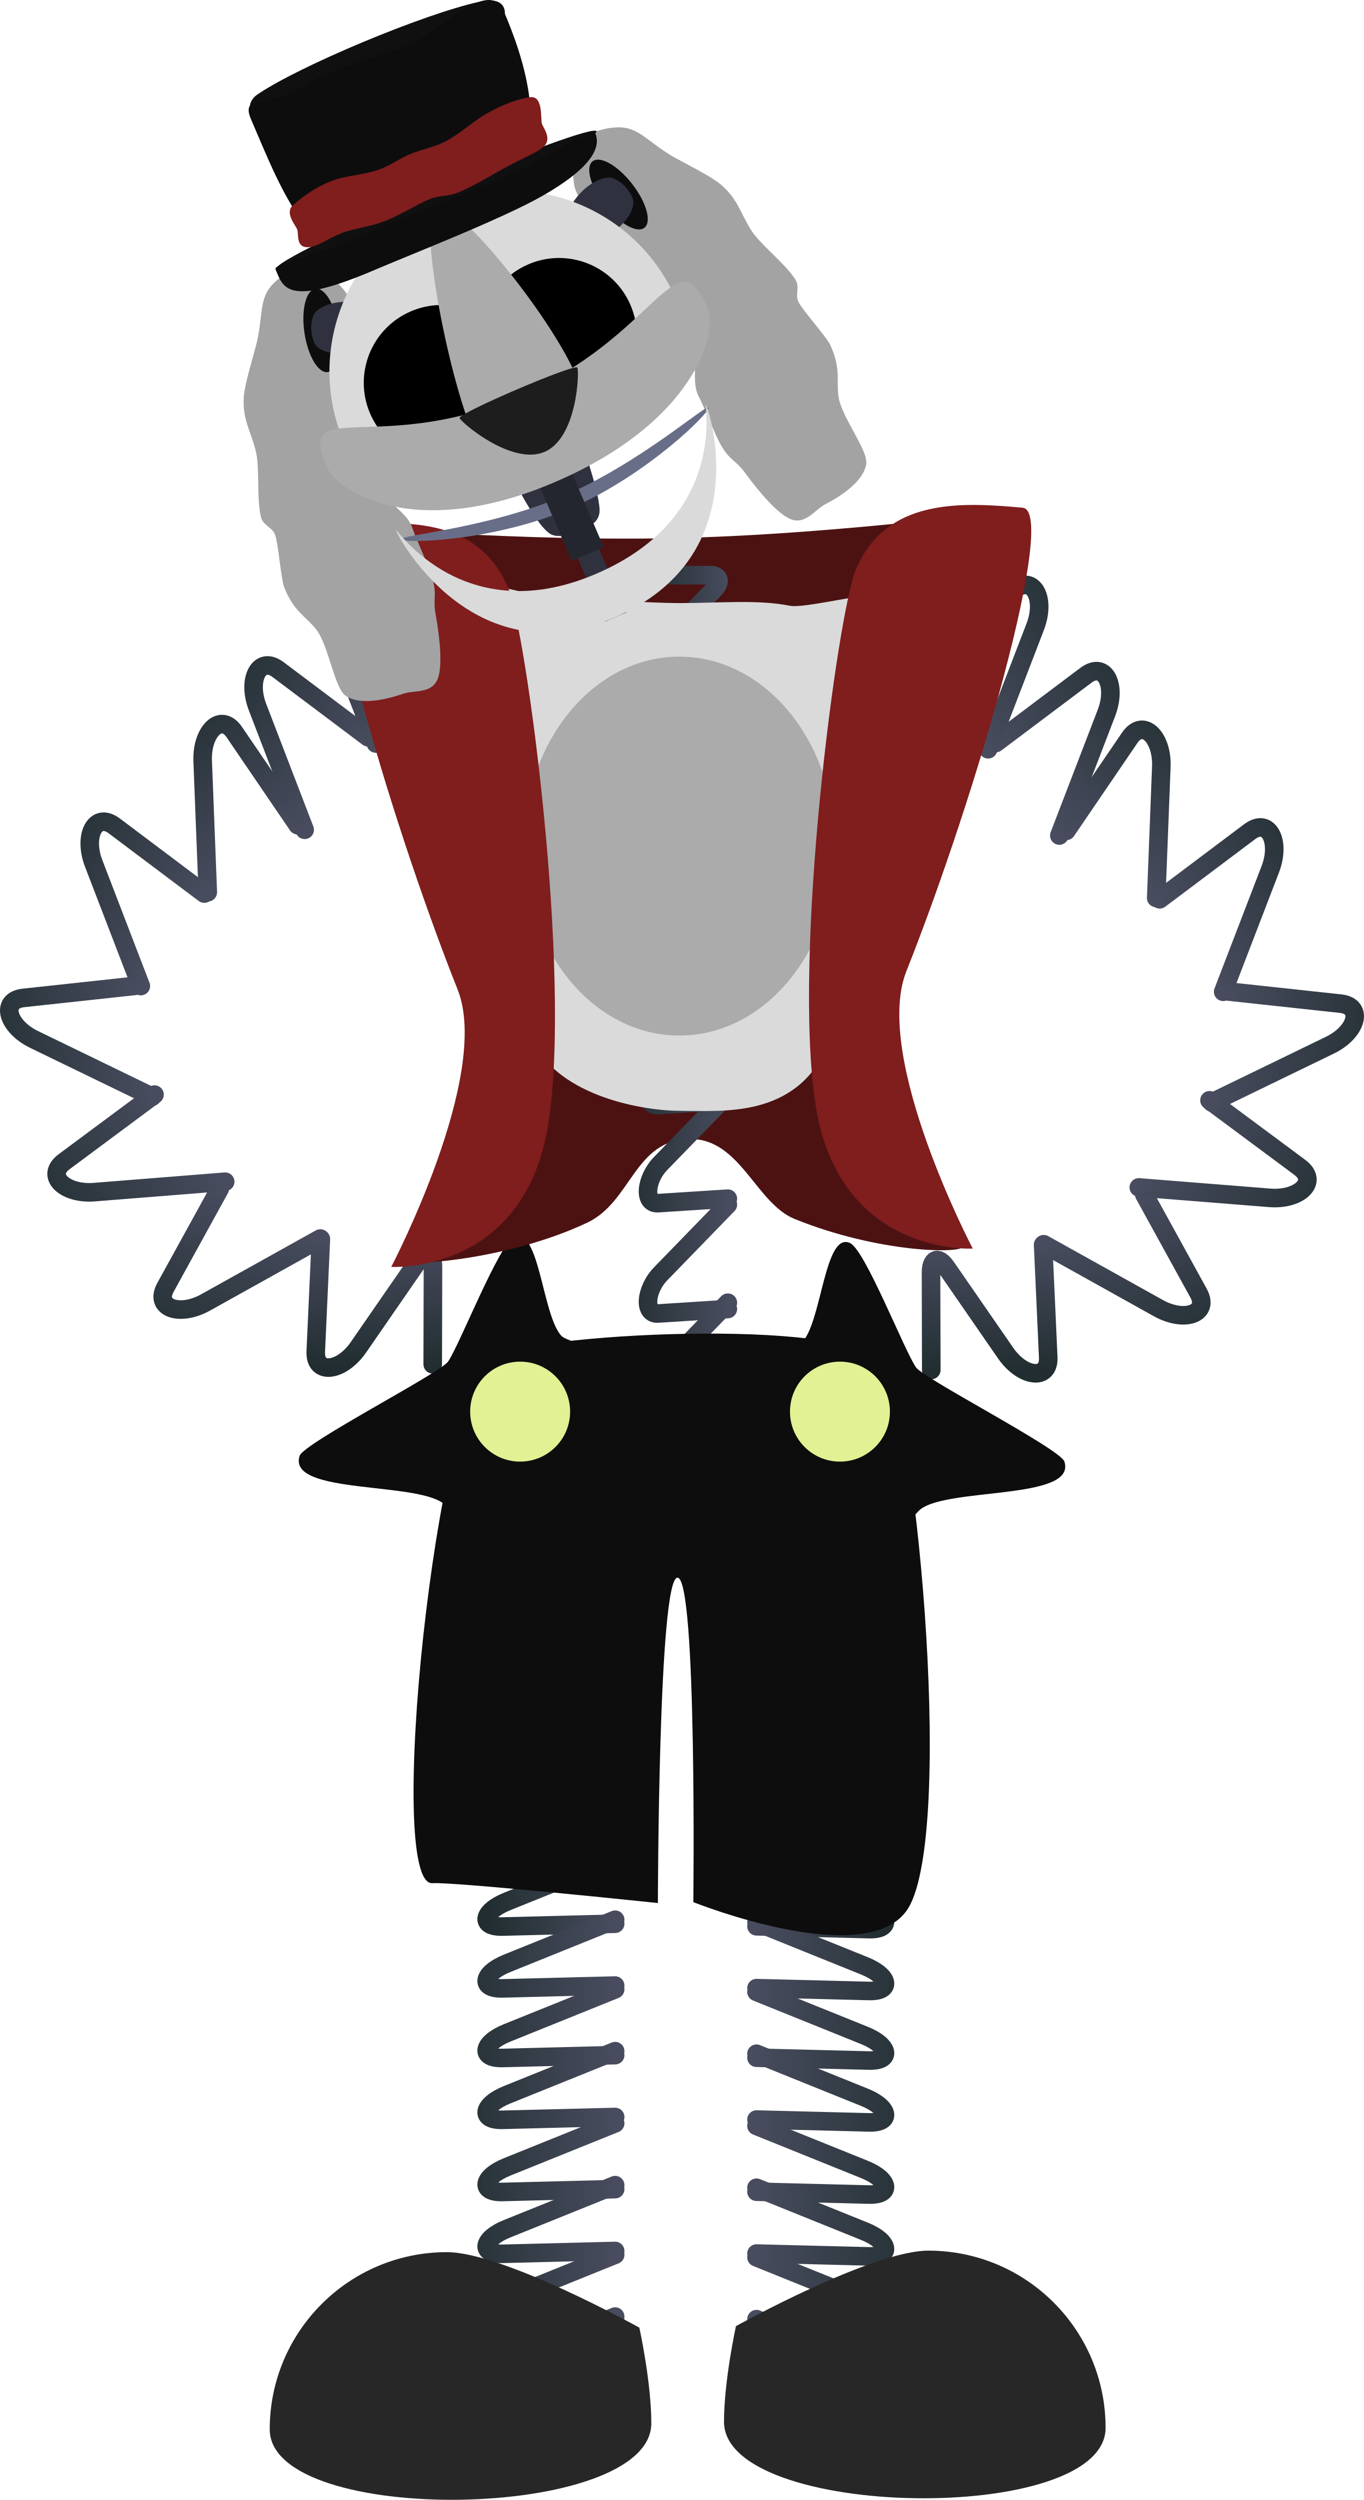 <svg version="1.1" xmlns="http://www.w3.org/2000/svg" xmlns:xlink="http://www.w3.org/1999/xlink" width="238.752" height="437.456" viewBox="0,0,238.752,437.456"><defs><linearGradient x1="468.056" y1="183.99" x2="467.999" y2="206.484" gradientUnits="userSpaceOnUse" id="color-1"><stop offset="0" stop-color="#484c5e"/><stop offset="1" stop-color="#212d30"/></linearGradient><linearGradient x1="449.177" y1="179.226" x2="435.645" y2="206.522" gradientUnits="userSpaceOnUse" id="color-2"><stop offset="0" stop-color="#484c5e"/><stop offset="1" stop-color="#212d30"/></linearGradient><linearGradient x1="435.315" y1="165.802" x2="411.658" y2="185" gradientUnits="userSpaceOnUse" id="color-3"><stop offset="0" stop-color="#484c5e"/><stop offset="1" stop-color="#212d30"/></linearGradient><linearGradient x1="427.565" y1="148.714" x2="397.444" y2="153.285" gradientUnits="userSpaceOnUse" id="color-4"><stop offset="0" stop-color="#484c5e"/><stop offset="1" stop-color="#212d30"/></linearGradient><linearGradient x1="433.072" y1="131.064" x2="407.952" y2="113.825" gradientUnits="userSpaceOnUse" id="color-5"><stop offset="0" stop-color="#484c5e"/><stop offset="1" stop-color="#212d30"/></linearGradient><linearGradient x1="447.261" y1="117.016" x2="429.04" y2="92.599" gradientUnits="userSpaceOnUse" id="color-6"><stop offset="0" stop-color="#484c5e"/><stop offset="1" stop-color="#212d30"/></linearGradient><linearGradient x1="461.753" y1="103.715" x2="436.634" y2="86.476" gradientUnits="userSpaceOnUse" id="color-7"><stop offset="0" stop-color="#484c5e"/><stop offset="1" stop-color="#212d30"/></linearGradient><linearGradient x1="474.216" y1="88.623" x2="449.097" y2="71.384" gradientUnits="userSpaceOnUse" id="color-8"><stop offset="0" stop-color="#484c5e"/><stop offset="1" stop-color="#212d30"/></linearGradient><linearGradient x1="575.694" y1="184.99" x2="575.75" y2="207.484" gradientUnits="userSpaceOnUse" id="color-9"><stop offset="0" stop-color="#484c5e"/><stop offset="1" stop-color="#212d30"/></linearGradient><linearGradient x1="594.572" y1="180.226" x2="608.104" y2="207.522" gradientUnits="userSpaceOnUse" id="color-10"><stop offset="0" stop-color="#484c5e"/><stop offset="1" stop-color="#212d30"/></linearGradient><linearGradient x1="608.434" y1="166.802" x2="632.091" y2="186" gradientUnits="userSpaceOnUse" id="color-11"><stop offset="0" stop-color="#484c5e"/><stop offset="1" stop-color="#212d30"/></linearGradient><linearGradient x1="616.184" y1="149.714" x2="646.305" y2="154.285" gradientUnits="userSpaceOnUse" id="color-12"><stop offset="0" stop-color="#484c5e"/><stop offset="1" stop-color="#212d30"/></linearGradient><linearGradient x1="610.677" y1="132.064" x2="635.797" y2="114.825" gradientUnits="userSpaceOnUse" id="color-13"><stop offset="0" stop-color="#484c5e"/><stop offset="1" stop-color="#212d30"/></linearGradient><linearGradient x1="596.489" y1="118.016" x2="614.71" y2="93.599" gradientUnits="userSpaceOnUse" id="color-14"><stop offset="0" stop-color="#484c5e"/><stop offset="1" stop-color="#212d30"/></linearGradient><linearGradient x1="581.996" y1="104.715" x2="607.116" y2="87.476" gradientUnits="userSpaceOnUse" id="color-15"><stop offset="0" stop-color="#484c5e"/><stop offset="1" stop-color="#212d30"/></linearGradient><linearGradient x1="569.533" y1="89.623" x2="594.653" y2="72.384" gradientUnits="userSpaceOnUse" id="color-16"><stop offset="0" stop-color="#484c5e"/><stop offset="1" stop-color="#212d30"/></linearGradient><linearGradient x1="510.175" y1="298.272" x2="487.681" y2="298.272" gradientUnits="userSpaceOnUse" id="color-17"><stop offset="0" stop-color="#484c5e"/><stop offset="1" stop-color="#212d30"/></linearGradient><linearGradient x1="510.175" y1="309.229" x2="479.709" y2="309.229" gradientUnits="userSpaceOnUse" id="color-18"><stop offset="0" stop-color="#484c5e"/><stop offset="1" stop-color="#212d30"/></linearGradient><linearGradient x1="510.175" y1="321.405" x2="479.709" y2="321.405" gradientUnits="userSpaceOnUse" id="color-19"><stop offset="0" stop-color="#484c5e"/><stop offset="1" stop-color="#212d30"/></linearGradient><linearGradient x1="510.175" y1="332.227" x2="479.709" y2="332.227" gradientUnits="userSpaceOnUse" id="color-20"><stop offset="0" stop-color="#484c5e"/><stop offset="1" stop-color="#212d30"/></linearGradient><linearGradient x1="510.175" y1="344.854" x2="479.709" y2="344.854" gradientUnits="userSpaceOnUse" id="color-21"><stop offset="0" stop-color="#484c5e"/><stop offset="1" stop-color="#212d30"/></linearGradient><linearGradient x1="510.175" y1="355.676" x2="479.709" y2="355.676" gradientUnits="userSpaceOnUse" id="color-22"><stop offset="0" stop-color="#484c5e"/><stop offset="1" stop-color="#212d30"/></linearGradient><linearGradient x1="510.175" y1="367.852" x2="479.709" y2="367.852" gradientUnits="userSpaceOnUse" id="color-23"><stop offset="0" stop-color="#484c5e"/><stop offset="1" stop-color="#212d30"/></linearGradient><linearGradient x1="510.175" y1="378.674" x2="479.709" y2="378.674" gradientUnits="userSpaceOnUse" id="color-24"><stop offset="0" stop-color="#484c5e"/><stop offset="1" stop-color="#212d30"/></linearGradient><linearGradient x1="534.914" y1="298.723" x2="557.407" y2="298.723" gradientUnits="userSpaceOnUse" id="color-25"><stop offset="0" stop-color="#484c5e"/><stop offset="1" stop-color="#212d30"/></linearGradient><linearGradient x1="534.914" y1="309.68" x2="565.38" y2="309.68" gradientUnits="userSpaceOnUse" id="color-26"><stop offset="0" stop-color="#484c5e"/><stop offset="1" stop-color="#212d30"/></linearGradient><linearGradient x1="534.914" y1="321.856" x2="565.38" y2="321.856" gradientUnits="userSpaceOnUse" id="color-27"><stop offset="0" stop-color="#484c5e"/><stop offset="1" stop-color="#212d30"/></linearGradient><linearGradient x1="534.914" y1="332.678" x2="565.38" y2="332.678" gradientUnits="userSpaceOnUse" id="color-28"><stop offset="0" stop-color="#484c5e"/><stop offset="1" stop-color="#212d30"/></linearGradient><linearGradient x1="534.914" y1="345.305" x2="565.38" y2="345.305" gradientUnits="userSpaceOnUse" id="color-29"><stop offset="0" stop-color="#484c5e"/><stop offset="1" stop-color="#212d30"/></linearGradient><linearGradient x1="534.914" y1="356.127" x2="565.38" y2="356.127" gradientUnits="userSpaceOnUse" id="color-30"><stop offset="0" stop-color="#484c5e"/><stop offset="1" stop-color="#212d30"/></linearGradient><linearGradient x1="534.914" y1="368.303" x2="565.38" y2="368.303" gradientUnits="userSpaceOnUse" id="color-31"><stop offset="0" stop-color="#484c5e"/><stop offset="1" stop-color="#212d30"/></linearGradient><linearGradient x1="534.914" y1="379.125" x2="565.38" y2="379.125" gradientUnits="userSpaceOnUse" id="color-32"><stop offset="0" stop-color="#484c5e"/><stop offset="1" stop-color="#212d30"/></linearGradient><linearGradient x1="470.975" y1="185.27" x2="571.003" y2="185.27" gradientUnits="userSpaceOnUse" id="color-33"><stop offset="0" stop-color="#484c5e"/><stop offset="1" stop-color="#212d30"/></linearGradient><linearGradient x1="461.373" y1="56.779" x2="580.605" y2="56.779" gradientUnits="userSpaceOnUse" id="color-34"><stop offset="0" stop-color="#484c5e"/><stop offset="1" stop-color="#212d30"/></linearGradient><linearGradient x1="529.899" y1="77.326" x2="515.928" y2="77.326" gradientUnits="userSpaceOnUse" id="color-35"><stop offset="0" stop-color="#484c5e"/><stop offset="1" stop-color="#212d30"/></linearGradient><linearGradient x1="529.899" y1="94.705" x2="510.976" y2="94.705" gradientUnits="userSpaceOnUse" id="color-36"><stop offset="0" stop-color="#484c5e"/><stop offset="1" stop-color="#212d30"/></linearGradient><linearGradient x1="529.899" y1="114.017" x2="510.976" y2="114.017" gradientUnits="userSpaceOnUse" id="color-37"><stop offset="0" stop-color="#484c5e"/><stop offset="1" stop-color="#212d30"/></linearGradient><linearGradient x1="529.899" y1="131.183" x2="510.976" y2="131.183" gradientUnits="userSpaceOnUse" id="color-38"><stop offset="0" stop-color="#484c5e"/><stop offset="1" stop-color="#212d30"/></linearGradient><linearGradient x1="529.899" y1="151.209" x2="510.976" y2="151.209" gradientUnits="userSpaceOnUse" id="color-39"><stop offset="0" stop-color="#484c5e"/><stop offset="1" stop-color="#212d30"/></linearGradient><linearGradient x1="529.899" y1="168.375" x2="510.976" y2="168.375" gradientUnits="userSpaceOnUse" id="color-40"><stop offset="0" stop-color="#484c5e"/><stop offset="1" stop-color="#212d30"/></linearGradient><linearGradient x1="529.899" y1="187.687" x2="510.976" y2="187.687" gradientUnits="userSpaceOnUse" id="color-41"><stop offset="0" stop-color="#484c5e"/><stop offset="1" stop-color="#212d30"/></linearGradient><linearGradient x1="529.899" y1="204.853" x2="510.976" y2="204.853" gradientUnits="userSpaceOnUse" id="color-42"><stop offset="0" stop-color="#484c5e"/><stop offset="1" stop-color="#212d30"/></linearGradient><linearGradient x1="494.198" y1="115.201" x2="548.633" y2="115.201" gradientUnits="userSpaceOnUse" id="color-43"><stop offset="0" stop-color="#484c5e"/><stop offset="1" stop-color="#212d30"/></linearGradient><linearGradient x1="572.766" y1="93.801" x2="539.524" y2="93.801" gradientUnits="userSpaceOnUse" id="color-44"><stop offset="0" stop-color="#484c5e"/><stop offset="1" stop-color="#212d30"/></linearGradient><linearGradient x1="470.983" y1="97.007" x2="504.225" y2="97.007" gradientUnits="userSpaceOnUse" id="color-45"><stop offset="0" stop-color="#484c5e"/><stop offset="1" stop-color="#212d30"/></linearGradient><linearGradient x1="520.185" y1="201.881" x2="520.185" y2="276.095" gradientUnits="userSpaceOnUse" id="color-46"><stop offset="0" stop-color="#484c5e"/><stop offset="1" stop-color="#212d30"/></linearGradient><linearGradient x1="493.543" y1="205.424" x2="493.543" y2="222.917" gradientUnits="userSpaceOnUse" id="color-47"><stop offset="0" stop-color="#484c5e"/><stop offset="1" stop-color="#212d30"/></linearGradient><linearGradient x1="549.522" y1="205.424" x2="549.522" y2="222.917" gradientUnits="userSpaceOnUse" id="color-48"><stop offset="0" stop-color="#484c5e"/><stop offset="1" stop-color="#212d30"/></linearGradient><linearGradient x1="533.998" y1="392.003" x2="596.02" y2="392.003" gradientUnits="userSpaceOnUse" id="color-49"><stop offset="0" stop-color="#484c5e"/><stop offset="1" stop-color="#212d30"/></linearGradient><linearGradient x1="511.733" y1="392.268" x2="449.711" y2="392.268" gradientUnits="userSpaceOnUse" id="color-50"><stop offset="0" stop-color="#484c5e"/><stop offset="1" stop-color="#212d30"/></linearGradient></defs><g transform="translate(-402.499,32.86)"><g stroke-miterlimit="10"><g><path d="M478.243,205.882c0,0 0.033,-13.156 0.043,-17.096c0.005,-2.081 -1.094,-3.17 -2.699,-0.848c-3.034,4.39 -7.85,11.359 -10.346,14.971c-2.98,4.313 -7.659,4.87 -7.471,0.739c0.254,-5.581 0.895,-19.682 0.895,-19.682" fill="none" stroke="url(#color-1)" stroke-width="3.25" stroke-linecap="round"/><path d="M458.559,183.877c0,0 -14.198,7.911 -20.062,11.178c-4.579,2.552 -9.023,0.984 -7.029,-2.638c2.694,-4.894 9.501,-17.26 9.501,-17.26" fill="none" stroke="url(#color-2)" stroke-width="3.25" stroke-linecap="round"/><path d="M441.913,173.933c0,0 -16.202,1.291 -22.894,1.824c-5.226,0.416 -8.615,-2.857 -5.295,-5.322c4.485,-3.331 15.818,-11.747 15.818,-11.747" fill="none" stroke="url(#color-3)" stroke-width="3.25" stroke-linecap="round"/><path d="M429.136,159.066c0,0 -14.624,-7.093 -20.664,-10.022c-4.717,-2.288 -5.981,-6.827 -1.87,-7.271c5.554,-0.6 19.588,-2.118 19.588,-2.118" fill="none" stroke="url(#color-4)" stroke-width="3.25" stroke-linecap="round"/><path d="M427.147,139.697c0,0 -5.834,-15.17 -8.243,-21.436c-1.882,-4.893 0.296,-9.071 3.601,-6.588c4.466,3.356 15.751,11.835 15.751,11.835" fill="none" stroke="url(#color-5)" stroke-width="3.25" stroke-linecap="round"/><path d="M438.869,123.279c0,0 -0.632,-16.241 -0.893,-22.949c-0.204,-5.238 3.205,-8.491 5.533,-5.075c3.146,4.617 11.095,16.282 11.095,16.282" fill="none" stroke="url(#color-6)" stroke-width="3.25" stroke-linecap="round"/><path d="M455.828,112.349c0,0 -5.834,-15.17 -8.243,-21.436c-1.882,-4.893 0.296,-9.071 3.601,-6.588c4.466,3.356 15.751,11.835 15.751,11.835" fill="none" stroke="url(#color-7)" stroke-width="3.25" stroke-linecap="round"/><path d="M468.291,97.257c0,0 -5.834,-15.17 -8.243,-21.436c-1.882,-4.893 0.296,-9.071 3.601,-6.588c4.466,3.356 15.751,11.835 15.751,11.835" fill="none" stroke="url(#color-8)" stroke-width="3.25" stroke-linecap="round"/><path d="M513.208,247.153c-12.434,12.286 -27.342,-10.847 -32.705,-16.558c-4.062,-4.325 -27.806,-1.733 -25.562,-8.686c0.719,-2.228 24.626,-14.504 25.985,-16.494c2.08,-3.046 8.878,-20.477 11.517,-21.736c4.462,-2.129 4.958,13.647 8.328,17.236c1.583,1.685 14.842,2.888 13.917,13.195c-0.332,3.703 -2.192,-2.369 -6.582,1.761c-3.396,3.194 17.939,18.599 5.104,31.281z" fill="#0d0d0d" stroke="#000000" stroke-width="0" stroke-linecap="butt"/></g><g><path d="M585.085,184.967c0,0 0.641,14.101 0.895,19.682c0.188,4.13 -4.491,3.573 -7.471,-0.739c-2.496,-3.612 -7.312,-10.581 -10.346,-14.971c-1.605,-2.322 -2.704,-1.233 -2.699,0.848c0.01,3.94 0.043,17.096 0.043,17.096" fill="none" stroke="url(#color-9)" stroke-width="3.25" stroke-linecap="round"/><path d="M602.781,176.156c0,0 6.807,12.366 9.501,17.26c1.994,3.622 -2.449,5.19 -7.029,2.638c-5.865,-3.268 -20.062,-11.178 -20.062,-11.178" fill="none" stroke="url(#color-10)" stroke-width="3.25" stroke-linecap="round"/><path d="M614.207,159.688c0,0 11.332,8.416 15.818,11.747c3.319,2.465 -0.07,5.739 -5.295,5.322c-6.692,-0.533 -22.894,-1.824 -22.894,-1.824" fill="none" stroke="url(#color-11)" stroke-width="3.25" stroke-linecap="round"/><path d="M617.559,140.655c0,0 14.034,1.517 19.588,2.118c4.111,0.444 2.846,4.983 -1.87,7.271c-6.04,2.93 -20.664,10.022 -20.664,10.022" fill="none" stroke="url(#color-12)" stroke-width="3.25" stroke-linecap="round"/><path d="M605.493,124.509c0,0 11.285,-8.48 15.751,-11.835c3.305,-2.484 5.483,1.695 3.601,6.588c-2.41,6.266 -8.243,21.436 -8.243,21.436" fill="none" stroke="url(#color-13)" stroke-width="3.25" stroke-linecap="round"/><path d="M589.146,112.537c0,0 7.949,-11.665 11.095,-16.282c2.328,-3.417 5.737,-0.164 5.533,5.075c-0.261,6.708 -0.893,22.949 -0.893,22.949" fill="none" stroke="url(#color-14)" stroke-width="3.25" stroke-linecap="round"/><path d="M576.811,97.161c0,0 11.285,-8.48 15.751,-11.835c3.305,-2.484 5.483,1.695 3.601,6.588c-2.41,6.266 -8.243,21.436 -8.243,21.436" fill="none" stroke="url(#color-15)" stroke-width="3.25" stroke-linecap="round"/><path d="M564.348,82.069c0,0 11.285,-8.48 15.751,-11.835c3.305,-2.484 5.483,1.695 3.601,6.588c-2.41,6.266 -8.243,21.436 -8.243,21.436" fill="none" stroke="url(#color-16)" stroke-width="3.25" stroke-linecap="round"/><path d="M530.541,248.153c-12.836,-12.683 8.5,-28.087 5.104,-31.281c-4.39,-4.129 -6.25,1.942 -6.582,-1.761c-0.925,-10.307 12.334,-11.51 13.917,-13.195c3.37,-3.588 3.866,-19.365 8.328,-17.236c2.638,1.259 9.437,18.69 11.517,21.736c1.358,1.989 25.265,14.265 25.985,16.494c2.244,6.953 -21.5,4.361 -25.562,8.686c-5.363,5.71 -20.271,28.844 -32.705,16.558z" fill="#0d0d0d" stroke="#000000" stroke-width="0" stroke-linecap="butt"/></g><g fill="none" stroke-width="3.25" stroke-linecap="round"><path d="M510.175,303.782c0,0 -14.103,0.355 -19.684,0.496c-4.131,0.104 -3.562,-2.64 0.758,-4.382c3.618,-1.459 10.599,-4.274 14.997,-6.048c2.326,-0.938 1.24,-1.585 -0.841,-1.585c-3.94,0 -17.096,0 -17.096,0" stroke="url(#color-17)"/><path d="M510.175,314.604c0,0 -14.103,0.355 -19.684,0.496c-4.131,0.104 -3.562,-2.64 0.758,-4.382c5.532,-2.231 18.926,-7.633 18.926,-7.633" stroke="url(#color-18)"/><path d="M510.175,326.78c0,0 -14.103,0.355 -19.684,0.496c-4.131,0.104 -3.562,-2.64 0.758,-4.382c5.532,-2.231 18.926,-7.633 18.926,-7.633" stroke="url(#color-19)"/><path d="M510.175,337.603c0,0 -14.103,0.355 -19.684,0.496c-4.131,0.104 -3.562,-2.64 0.758,-4.382c5.532,-2.231 18.926,-7.633 18.926,-7.633" stroke="url(#color-20)"/><path d="M510.175,350.229c0,0 -14.103,0.355 -19.684,0.496c-4.131,0.104 -3.562,-2.64 0.758,-4.382c5.532,-2.231 18.926,-7.633 18.926,-7.633" stroke="url(#color-21)"/><path d="M510.175,361.051c0,0 -14.103,0.355 -19.684,0.496c-4.131,0.104 -3.562,-2.64 0.758,-4.382c5.532,-2.231 18.926,-7.633 18.926,-7.633" stroke="url(#color-22)"/><path d="M510.175,373.227c0,0 -14.103,0.355 -19.684,0.496c-4.131,0.104 -3.562,-2.64 0.758,-4.382c5.532,-2.231 18.926,-7.633 18.926,-7.633" stroke="url(#color-23)"/><path d="M510.175,384.05c0,0 -14.103,0.355 -19.684,0.496c-4.131,0.104 -3.562,-2.64 0.758,-4.382c5.532,-2.231 18.926,-7.633 18.926,-7.633" stroke="url(#color-24)"/></g><g fill="none" stroke-width="3.25" stroke-linecap="round"><path d="M556.78,292.714c0,0 -13.156,0 -17.096,0c-2.081,0 -3.168,0.647 -0.841,1.585c4.397,1.773 11.378,4.589 14.997,6.048c4.32,1.742 4.889,4.486 0.758,4.382c-5.581,-0.141 -19.684,-0.496 -19.684,-0.496" stroke="url(#color-25)"/><path d="M534.914,303.537c0,0 13.394,5.401 18.926,7.633c4.32,1.742 4.889,4.486 0.758,4.382c-5.581,-0.141 -19.684,-0.496 -19.684,-0.496" stroke="url(#color-26)"/><path d="M534.914,315.712c0,0 13.394,5.401 18.926,7.633c4.32,1.742 4.889,4.486 0.758,4.382c-5.581,-0.141 -19.684,-0.496 -19.684,-0.496" stroke="url(#color-27)"/><path d="M534.914,326.535c0,0 13.394,5.401 18.926,7.633c4.32,1.742 4.889,4.486 0.758,4.382c-5.581,-0.141 -19.684,-0.496 -19.684,-0.496" stroke="url(#color-28)"/><path d="M534.914,339.161c0,0 13.394,5.401 18.926,7.633c4.32,1.742 4.889,4.486 0.758,4.382c-5.581,-0.141 -19.684,-0.496 -19.684,-0.496" stroke="url(#color-29)"/><path d="M534.914,349.984c0,0 13.394,5.401 18.926,7.633c4.32,1.742 4.889,4.486 0.758,4.382c-5.581,-0.141 -19.684,-0.496 -19.684,-0.496" stroke="url(#color-30)"/><path d="M534.914,362.159c0,0 13.394,5.401 18.926,7.633c4.32,1.742 4.889,4.486 0.758,4.382c-5.581,-0.141 -19.684,-0.496 -19.684,-0.496" stroke="url(#color-31)"/><path d="M534.914,372.982c0,0 13.394,5.401 18.926,7.633c4.32,1.742 4.889,4.486 0.758,4.382c-5.581,-0.141 -19.684,-0.496 -19.684,-0.496" stroke="url(#color-32)"/></g><path d="M571.003,185.27c0,1.287 -14.591,1.181 -29.391,-4.806c-6.796,-2.749 -9.531,-13.999 -18.223,-13.999c-9.851,0 -10.286,10.939 -18.094,14.632c-14.084,6.661 -32.32,7.783 -32.32,6.574c0,-1.878 20.391,-64.418 48.013,-64.418c27.622,0 50.014,60.139 50.014,62.017z" fill="#4c1212" stroke="url(#color-33)" stroke-width="0" stroke-linecap="butt"/><path d="M580.605,56.779c0,1.381 -23.89,22.106 -56.816,22.106c-32.925,0 -59.816,-17.724 -59.816,-19.105c0,-0.682 29.226,2.243 58.011,1.493c29.522,-0.768 58.622,-5.194 58.622,-4.494z" fill="#4c1212" stroke="url(#color-34)" stroke-width="0" stroke-linecap="butt"/><g fill="none" stroke-width="3.25" stroke-linecap="round"><path d="M529.899,86.065c0,0 -8.759,0.564 -12.226,0.787c-2.566,0.165 -2.212,-4.187 0.471,-6.951c2.247,-2.314 6.583,-6.78 9.314,-9.593c1.445,-1.488 0.77,-2.514 -0.523,-2.514c-2.447,0 -10.618,0 -10.618,0" stroke="url(#color-35)"/><path d="M529.899,103.231c0,0 -8.759,0.564 -12.226,0.787c-2.566,0.165 -2.212,-4.187 0.471,-6.951c3.436,-3.539 11.755,-12.106 11.755,-12.106" stroke="url(#color-36)"/><path d="M529.899,122.543c0,0 -8.759,0.564 -12.226,0.787c-2.566,0.165 -2.212,-4.187 0.471,-6.951c3.436,-3.539 11.755,-12.106 11.755,-12.106" stroke="url(#color-37)"/><path d="M529.899,139.708c0,0 -8.759,0.564 -12.226,0.787c-2.566,0.165 -2.212,-4.187 0.471,-6.951c3.436,-3.539 11.755,-12.106 11.755,-12.106" stroke="url(#color-38)"/><path d="M529.899,159.735c0,0 -8.759,0.564 -12.226,0.787c-2.566,0.165 -2.212,-4.187 0.471,-6.951c3.436,-3.539 11.755,-12.106 11.755,-12.106" stroke="url(#color-39)"/><path d="M529.899,176.901c0,0 -8.759,0.564 -12.226,0.787c-2.566,0.165 -2.212,-4.187 0.471,-6.951c3.436,-3.539 11.755,-12.106 11.755,-12.106" stroke="url(#color-40)"/><path d="M529.899,196.213c0,0 -8.759,0.564 -12.226,0.787c-2.566,0.165 -2.212,-4.187 0.471,-6.951c3.436,-3.539 11.755,-12.106 11.755,-12.106" stroke="url(#color-41)"/><path d="M529.899,213.379c0,0 -8.759,0.564 -12.226,0.787c-2.566,0.165 -2.212,-4.187 0.471,-6.951c3.436,-3.539 11.755,-12.106 11.755,-12.106" stroke="url(#color-42)"/></g><path d="M491.83,92.257c0,-6.463 -14.08,-19.282 -12.419,-22.282c2.094,-3.781 20.363,3.09 24.426,2.549c4.952,-0.659 11.089,0.152 17.735,0.152c6.952,0 13.703,-0.646 19.177,0.469c3.27,0.666 20.289,-4.242 22.42,-1.806c2.731,3.121 -9.867,14.319 -9.867,22.268c0,13.198 0.634,42.384 -6.014,56.804c-5.712,12.389 -18.126,11.121 -25.717,11.121c-6.379,0 -20.968,-2.427 -25.812,-12.119c-7.628,-15.263 -3.93,-42.149 -3.93,-57.157z" fill="#dadada" stroke="#000000" stroke-width="0" stroke-linecap="butt"/><path d="M494.198,115.201c0,-18.31 12.186,-33.153 27.217,-33.153c15.032,0 27.217,14.843 27.217,33.153c0,18.31 -12.186,33.153 -27.217,33.153c-15.032,0 -27.217,-14.843 -27.217,-33.153z" fill="#ababab" stroke="url(#color-43)" stroke-width="0" stroke-linecap="butt"/><path d="M545.269,160.578c-4.142,-26.389 3.867,-86.449 7.086,-93.902c5.395,-12.488 18.578,-11.627 29.137,-10.689c6.195,0.55 -7.813,49.565 -20.346,81.122c-5.966,15.02 11.62,48.524 11.62,48.524c0,0 -23.349,1.375 -27.497,-25.055z" fill="#801d1d" stroke="url(#color-44)" stroke-width="0" stroke-linecap="butt"/><path d="M470.983,188.839c0,0 17.586,-33.504 11.62,-48.524c-12.534,-31.556 -26.541,-80.571 -20.346,-81.122c10.559,-0.938 23.742,-1.8 29.137,10.689c3.22,7.453 11.228,67.512 7.087,93.902c-4.148,26.43 -27.497,25.055 -27.497,25.055z" fill="#801d1d" stroke="url(#color-45)" stroke-width="0" stroke-linecap="butt"/><g stroke="#000000" stroke-width="0" stroke-linecap="butt"><path d="M508.391,75.916l-6.744,-15.749l3.729,-1.597l6.744,15.749z" fill="#2f323e"/><path d="M498.722,60.513c-3.061,-2.093 -7.792,-12.473 -7.792,-12.473l12.65,-5.556c0,0 3.827,10.383 3.868,13.929c0.028,2.391 -2.286,3.084 -3.905,3.777c-1.206,0.516 -3.526,1.21 -4.822,0.324z" fill="#2f323e"/><g><path d="M521.034,22.338c-2.258,-2.832 -4.407,-3.903 -6.158,-6.051c-1.653,-2.027 -2.93,-5.165 -4.305,-6.684c-3.399,-3.753 -6.051,-6.184 -7.267,-9.044c-0.759,-1.786 -0.384,-5.404 -0.564,-7.103c-0.197,-1.859 4.793,-4.227 8.485,-4.023c3.214,0.178 4.835,2.619 8.951,5.036c1.841,1.081 6.707,3.435 8.501,4.97c2.975,2.546 3.338,4.85 5.274,7.932c1.622,2.582 5.761,5.645 7.731,8.614c0.92,1.386 -0.089,2.696 0.599,4.028c0.831,1.608 4.91,6.073 5.578,7.554c1.896,4.207 0.991,6.147 1.43,9.078c0.521,3.479 5.237,9.375 4.833,11.725c-0.59,3.432 -5.423,6.113 -7.239,7.05c-1.783,0.921 -3.433,3.723 -6.153,2.498c-2.105,-0.948 -5.063,-4.275 -7.852,-8.079c-1.663,-2.267 -2.528,-1.951 -4.208,-4.838c-1.003,-1.724 -2.761,-6.342 -3.867,-8.482c-1.865,-3.611 1.366,-7.744 -3.769,-14.184z" fill="#a3a3a3"/><path d="M506.231,-4.631c1.318,-1.027 4.414,0.745 6.917,3.956c2.502,3.212 3.463,6.647 2.145,7.674c-1.318,1.027 -4.414,-0.745 -6.917,-3.956c-2.502,-3.212 -3.463,-6.647 -2.145,-7.674z" fill="#0d0d0d"/></g><path d="M509.068,-1.794c1.015,-0.039 2.349,0.985 3.022,1.773c0.482,0.566 1.266,1.755 1.279,2.445c0.075,4.21 -8.121,9.34 -11.06,5.894c-2.748,-3.223 2.61,-9.953 6.76,-10.113z" fill="#2f323e"/><g><path d="M474.669,59.508c0.786,2.277 2.915,6.736 3.47,8.651c0.93,3.208 0.104,3.617 0.598,6.384c0.828,4.644 1.194,9.081 0.428,11.258c-0.99,2.814 -4.157,2.075 -6.054,2.73c-1.932,0.667 -7.206,2.315 -10.098,0.373c-1.979,-1.329 -2.992,-8.811 -5.15,-11.589c-1.819,-2.341 -3.847,-3.024 -5.584,-7.3c-0.611,-1.506 -1.027,-7.54 -1.618,-9.25c-0.489,-1.417 -2.134,-1.592 -2.502,-3.214c-0.789,-3.475 -0.15,-8.584 -0.899,-11.54c-0.894,-3.528 -2.311,-5.381 -2.101,-9.291c0.127,-2.357 1.781,-7.504 2.269,-9.582c1.092,-4.646 0.443,-7.504 2.533,-9.953c2.4,-2.813 7.557,-4.79 8.767,-3.364c1.106,1.303 3.983,3.528 4.751,5.31c1.23,2.854 1.16,6.451 1.53,11.5c0.15,2.043 1.54,5.133 1.866,7.728c0.346,2.75 -0.362,5.044 0.129,8.632c1.117,8.161 6.338,8.674 7.664,12.516z" fill="#a3a3a3"/><path d="M461.776,24.516c0.597,4.027 -0.258,7.491 -1.91,7.736c-1.652,0.245 -3.476,-2.821 -4.073,-6.848c-0.597,-4.027 0.258,-7.491 1.91,-7.736c1.652,-0.245 3.476,2.821 4.073,6.848z" fill="#0d0d0d"/></g><path d="M469.781,23.765c0.466,4.505 -8.903,6.896 -11.898,3.937c-0.491,-0.486 -0.811,-1.874 -0.888,-2.613c-0.107,-1.031 0.073,-2.703 0.802,-3.41c2.979,-2.893 11.547,-2.127 11.983,2.086z" fill="#2f323e"/><path d="M526.523,38.484c0.325,0.759 -10.842,11.913 -24.305,17.677c-13.442,5.756 -29.18,6.123 -29.505,5.365c-0.323,-0.755 14.998,-1.842 28.393,-7.582c13.507,-5.788 25.091,-16.222 25.417,-15.46z" fill="#686e88"/><path d="M526.164,38.189c0.902,2.106 8.122,26.639 -16.094,37.009c-24.216,10.37 -37.318,-13.036 -38.22,-15.142c-0.902,-2.106 10.739,17.887 34.955,7.517c24.216,-10.37 18.457,-31.489 19.359,-29.384z" fill="#dadada"/><path d="M502.559,65.317l-6.406,-14.959l5.616,-2.405l6.406,14.959z" fill="#24262f"/><path d="M462.726,44.589c-6.88,-16.067 0.567,-34.669 16.634,-41.549c16.067,-6.88 34.669,0.567 41.549,16.634c6.88,16.067 -51.302,40.981 -58.182,24.915z" fill="#dadada"/><path d="M467.273,39.488c-2.959,-6.911 0.244,-14.912 7.155,-17.871c6.911,-2.959 14.912,0.244 17.871,7.155c2.959,6.911 -0.244,14.912 -7.155,17.871c-6.911,2.959 -14.912,-0.244 -17.871,-7.155z" fill="#000000"/><path d="M487.843,31.258c-2.959,-6.911 0.244,-14.912 7.155,-17.871c6.911,-2.959 14.912,0.244 17.871,7.155c2.959,6.911 -0.244,14.912 -7.155,17.871c-6.911,2.959 -14.912,-0.244 -17.871,-7.155z" fill="#000000"/><path d="M526.421,21.247c1.719,4.163 -2.411,19.817 -26.824,30.271c-24.413,10.454 -37.991,1.6 -39.82,-2.516c-5.667,-12.754 8.987,-2.022 33.4,-12.476c24.413,-10.454 27.701,-28.703 33.244,-15.279z" fill="#ababab"/><path d="M485.434,43.394c-4.685,-10.94 -9.913,-38.731 -6.602,-40.148c3.311,-1.418 19.891,18.839 24.575,29.779c4.685,10.94 -13.288,21.31 -17.973,10.369z" fill="#ababab"/><path d="M503.568,31.474c0.346,0.809 -0.053,12.302 -5.75,14.741c-5.697,2.44 -14.534,-5.098 -14.881,-5.907c-0.346,-0.809 20.284,-9.644 20.631,-8.834z" fill="#1d1d1d"/><g><path d="M490.695,-31.504c1.556,3.635 -7.085,10.822 -19.301,16.053c-12.216,5.231 -23.381,6.525 -24.937,2.89c-0.257,-0.601 -0.764,-2.487 1.084,-3.754c7.139,-4.896 29.036,-14.1 38.95,-16.257c3.034,-0.66 3.9,0.357 4.205,1.068z" fill="#101010"/><path d="M490.691,-30.871c3.346,7.813 7.735,20.78 1.725,29.543c-4.267,6.222 -17.74,9.309 -22.811,11.48c-12.214,5.23 -17.425,-8.723 -23.146,-22.083c-2.06,-4.81 3.421,-1.899 10.182,-6.387c5.661,-3.758 15.352,-4.802 20.878,-8.693c6.208,-4.37 11.235,-8.384 13.172,-3.86z" fill="#0d0d0d"/></g><g><path d="M506.906,-9.895c0.365,0.852 -11.861,6.904 -27.307,13.518c-15.446,6.614 -28.263,11.286 -28.628,10.434c-0.365,-0.852 11.861,-6.904 27.307,-13.518c15.446,-6.614 28.263,-11.286 28.628,-10.434z" fill="#101010"/><path d="M506.666,-9.644c0.784,1.831 0.801,5.303 -9.106,10.996c-7.034,4.042 -23.069,10.28 -29.481,13.025c-15.444,6.613 -16,3.059 -17.34,-0.072c-0.483,-1.127 6.989,-2.122 16.132,-6.41c7.655,-3.591 17.917,-6.962 25.473,-10.555c8.487,-4.036 13.869,-8.044 14.323,-6.984z" fill="#0d0d0d"/></g><path d="M497.381,-11.115c0.296,0.691 1.743,2.625 0.289,3.916c-1.231,1.093 -3.57,1.972 -6.195,3.373c-2.692,1.436 -5.697,3.397 -8.97,4.717c-1.653,0.666 -3.227,0.414 -4.873,1.119c-2.484,1.064 -5.166,2.845 -8.064,3.929c-2.517,0.942 -5.266,1.196 -7.324,2.022c-2.557,1.026 -3.869,2.174 -5.446,2.403c-2.659,0.386 -1.937,-2.287 -2.293,-3.118c-0.298,-0.697 -2.21,-2.885 -0.729,-4.192c1.372,-1.211 3.827,-3.19 7.157,-4.386c2.427,-0.871 5.489,-0.928 8.097,-1.923c2.023,-0.772 3.241,-1.775 5.225,-2.624c1.987,-0.851 4.15,-1.15 6.234,-2.247c2.453,-1.291 4.64,-3.343 6.867,-4.666c3.128,-1.858 6.102,-2.831 7.947,-3.059c2.375,-0.294 1.746,3.958 2.079,4.736z" fill="#801d1d"/></g><path d="M488.539,204.71c5.98,-4.125 61.706,-7.241 68.513,0.834c5.442,6.457 12.493,79.359 4.801,94.845c-6.153,12.387 -37.994,-0.387 -37.994,-0.387c0,0 0.656,-56.774 -2.774,-56.776c-3.358,-0.002 -3.429,56.939 -3.429,56.939c0,0 -35.355,-3.715 -39.474,-3.476c-8.339,0.484 0.653,-85.286 10.356,-91.979z" fill="#0d0d0d" stroke="url(#color-46)" stroke-width="0" stroke-linecap="butt"/><path d="M484.796,214.17c0,-4.831 3.916,-8.747 8.747,-8.747c4.831,0 8.747,3.916 8.747,8.747c0,4.831 -3.916,8.747 -8.747,8.747c-4.831,0 -8.747,-3.916 -8.747,-8.747z" fill="#e1f194" stroke="url(#color-47)" stroke-width="0" stroke-linecap="butt"/><path d="M540.775,214.17c0,-4.831 3.916,-8.747 8.747,-8.747c4.831,0 8.747,3.916 8.747,8.747c0,4.831 -3.916,8.747 -8.747,8.747c-4.831,0 -8.747,-3.916 -8.747,-8.747z" fill="#e1f194" stroke="url(#color-48)" stroke-width="0" stroke-linecap="butt"/><path d="M529.227,390.943c0,-7.216 2.092,-16.739 2.092,-16.739c0,0 23.779,-13.212 33.69,-13.212c17.127,0 31.011,13.884 31.011,31.011c0,17.127 -66.793,16.067 -66.793,-1.06z" fill="#272727" stroke="url(#color-49)" stroke-width="0" stroke-linecap="butt"/><path d="M449.711,392.268c0,-17.127 13.884,-31.011 31.011,-31.011c9.911,0 33.69,13.212 33.69,13.212c0,0 2.092,9.523 2.092,16.739c0,17.127 -66.793,18.187 -66.793,1.06z" fill="#272727" stroke="url(#color-50)" stroke-width="0" stroke-linecap="butt"/></g></g></svg>